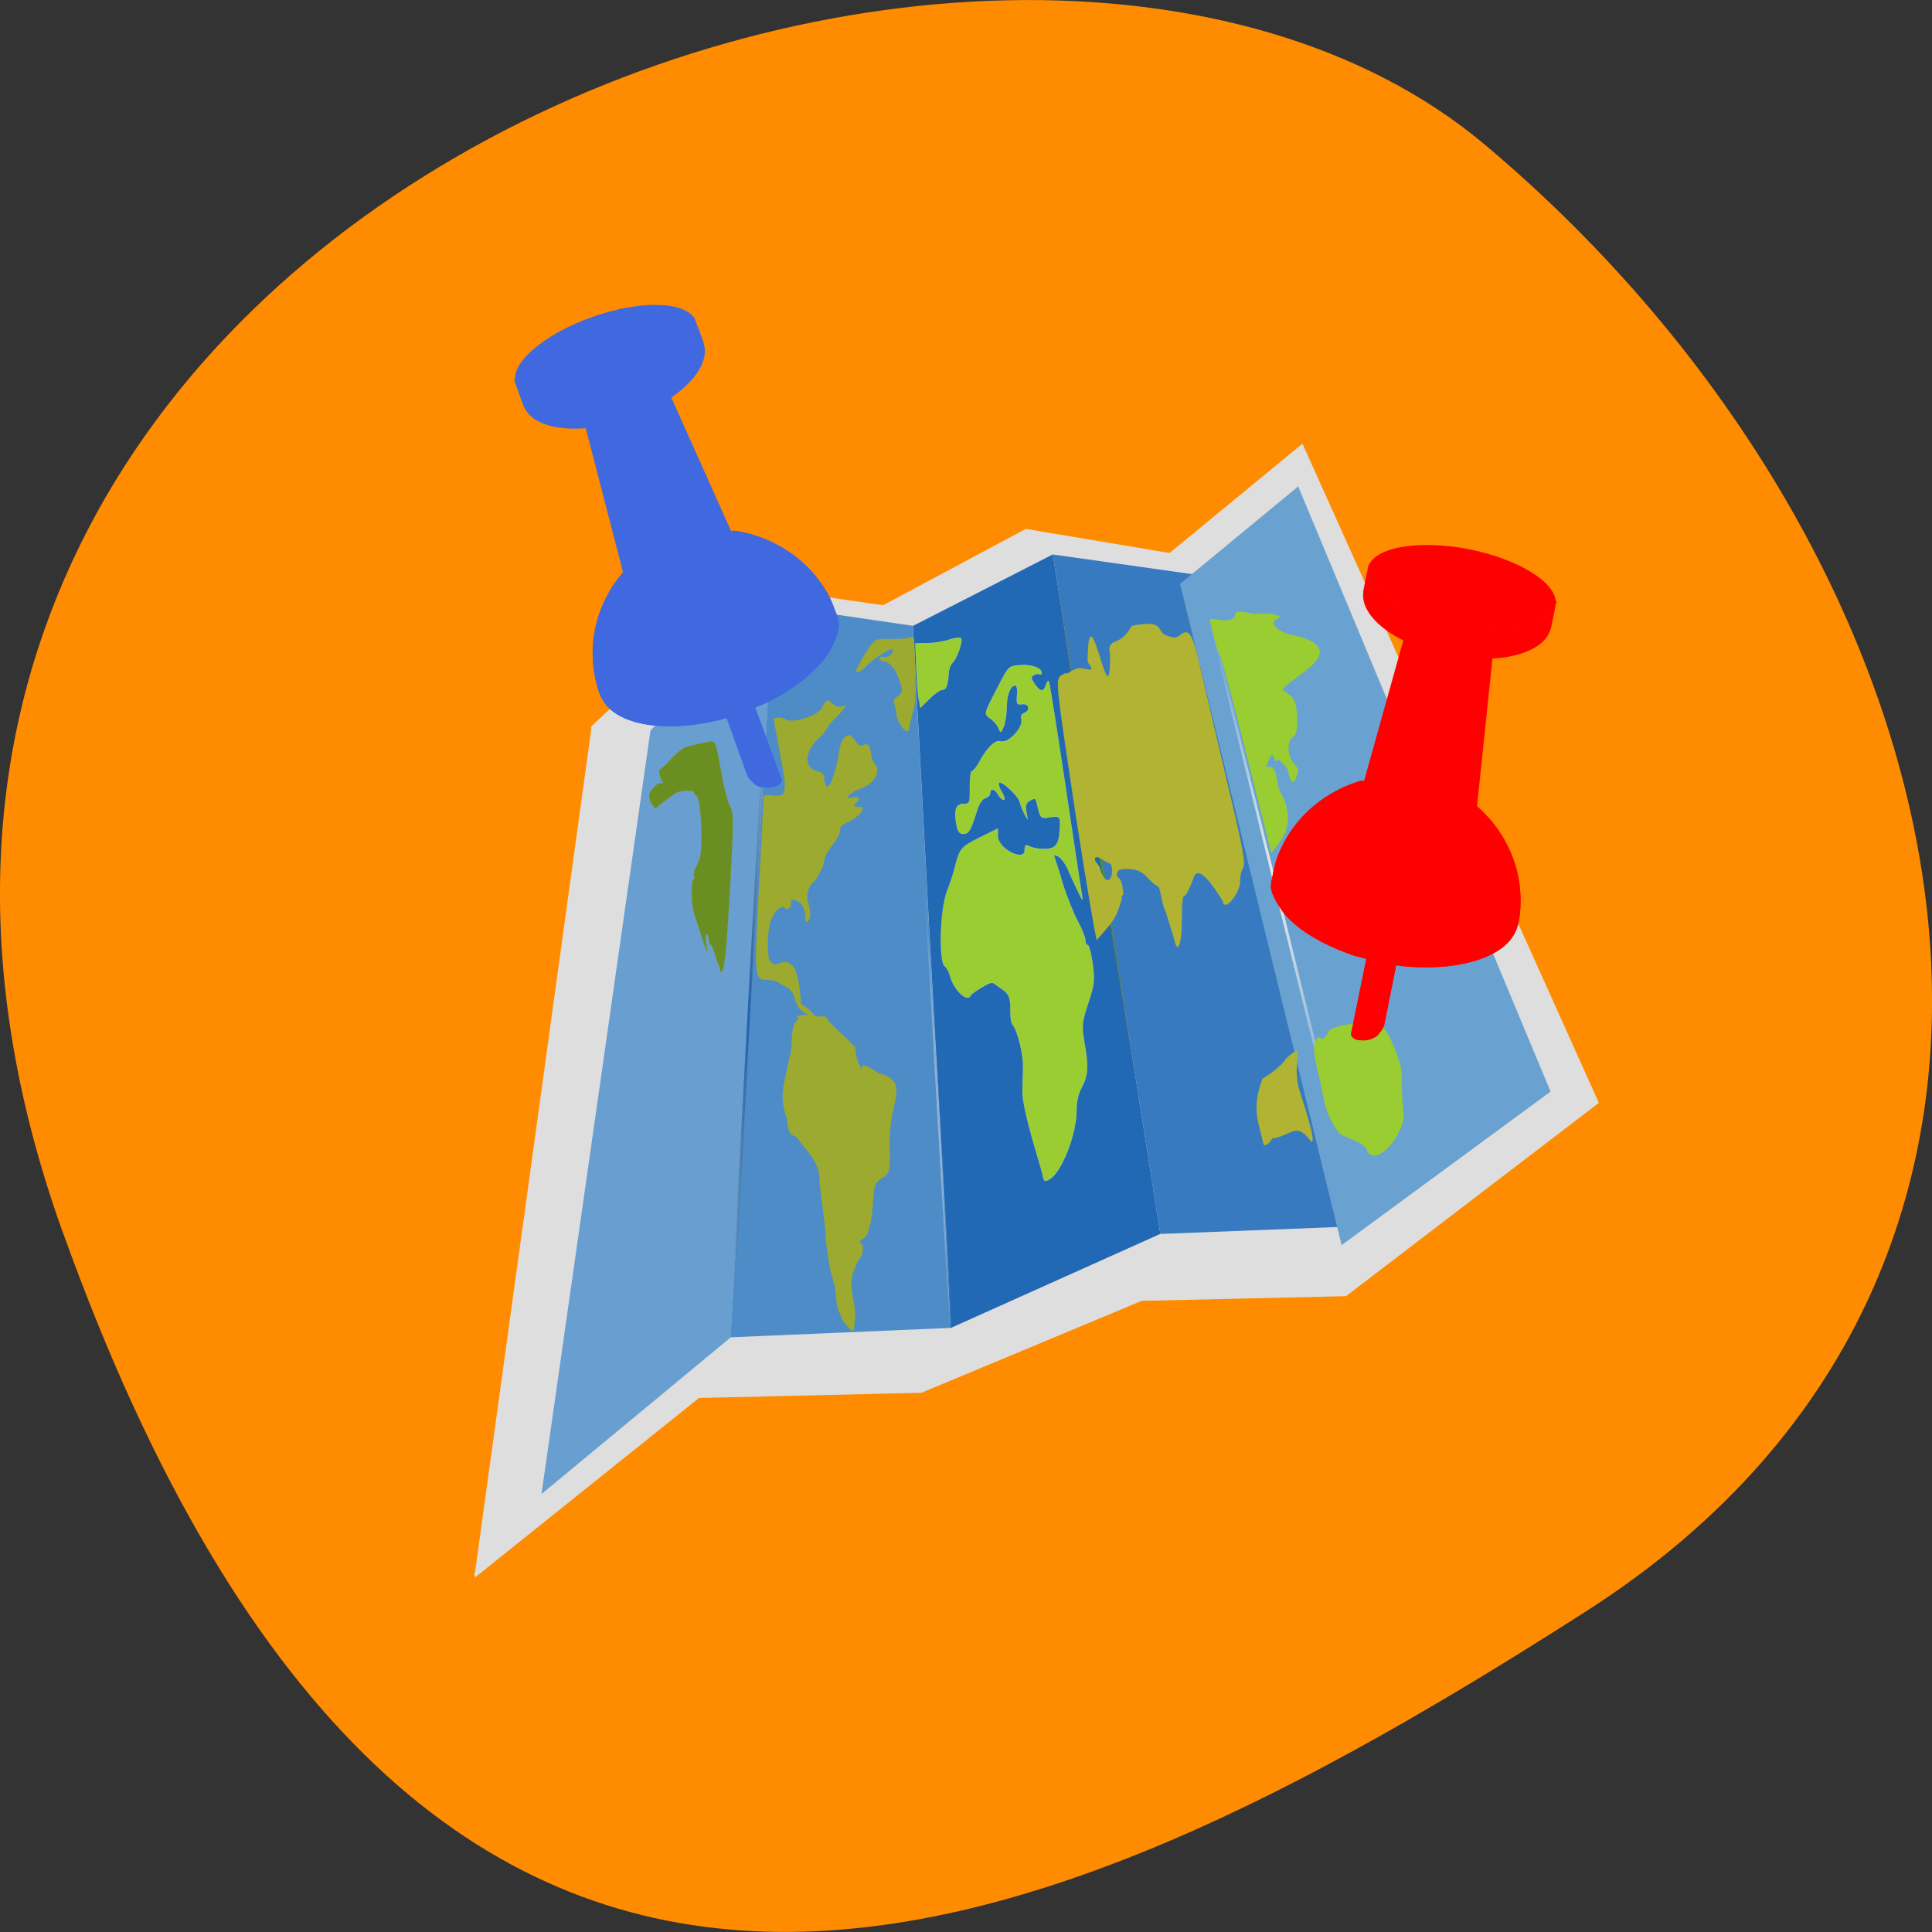 <svg xmlns="http://www.w3.org/2000/svg" viewBox="0 0 32 32" xmlns:xlink="http://www.w3.org/1999/xlink"><rect x="0" y="0" width="32" height="32" fill="#333333" stroke="none"/><defs><radialGradient id="3" gradientUnits="userSpaceOnUse" cx="-154.25" cy="556" r="21.25" gradientTransform="matrix(0.042 -0.011 0.025 0.276 13.692 -140.52)" xlink:href="#1"/><radialGradient id="2" gradientUnits="userSpaceOnUse" cx="-221" cy="545.25" r="10" gradientTransform="matrix(0.042 -0.011 0.055 0.61 -2.541 -320.17)"><stop stop-color="#49aa02"/><stop offset="1" stop-color="#666" stop-opacity="0"/></radialGradient><radialGradient id="0" gradientUnits="userSpaceOnUse" cx="-362.25" cy="542" r="21.75" gradientTransform="matrix(0.042 -0.011 0.025 0.277 13.946 -137.72)"><stop stop-color="#145cb1"/><stop offset="1" stop-color="#666" stop-opacity="0"/></radialGradient><radialGradient id="1" gradientUnits="userSpaceOnUse" cx="-292.25" cy="553.25" r="5.25" gradientTransform="matrix(0.042 -0.011 0.103 1.141 -29.49 -618.42)"><stop stop-color="#ececec"/><stop offset="1" stop-color="#ececec" stop-opacity="0"/></radialGradient></defs><path d="m 1.035 20.398 c -5.973 -16.676 15.5 -24.785 23.566 -17.996 c 8.07 6.789 10.82 18.422 1.684 24.277 c -9.137 5.852 -19.273 10.395 -25.25 -6.285" fill="#ff8c00"/><path d="m -406.78 474.77 l 62.914 -23.384 l 53.639 13.11 l 57.58 -8.893 l 54.709 14.1 l 54.59 -16.925 l 92.37 167.25 l -103.14 28.809 l -78.948 -11.138 l -87.972 7.815 l -86.04 -12.12 l -92.33 27.596" transform="matrix(0.042 -0.011 0.006 0.071 24.03 -26.11)" fill="#dedede" stroke="#dedede"/><path d="m 8.969 24.746 l 3.133 -2.594 l 0.711 -12.12 l -2.039 2.066" fill="#689fd0"/><path d="m 12.1 22.15 l 3.645 -0.156 l -0.625 -11.629 l -2.309 -0.336" fill="#4e8cc8"/><path d="m 15.746 21.996 l 3.473 -1.559 l -1.781 -11.254 l -2.316 1.184" fill="#2168b5"/><path d="m 17.438 9.184 l 2.41 0.34 l 2.672 10.785 l -3.301 0.129" fill="#387abf"/><path d="m -174.41 476.71 l 40.634 160.12 l 84.55 -22.269 l -77.4 -152.73" transform="matrix(0.042 -0.011 0.006 0.071 24.03 -26.11)" fill="#69a2d1" stroke="#69a2d1"/><path d="m 12.758 9.891 l -0.68 12.477 l 0.043 0.004 l 0.68 -12.473" fill="url(#0)"/><path d="m 15.05 10.129 l 0.688 12.08 l 0.043 -0.008 l -0.688 -12.08" fill="url(#1)"/><path d="m 17.406 8.824 l -0.043 0.02 l 1.891 11.984 l 0.043 -0.02" fill="url(#2)"/><path d="m 19.801 9.207 l -0.039 0.027 l 2.781 11.281 l 0.043 -0.027" fill="url(#3)"/><g fill="#9acd31" stroke="#fff"><path d="m -247.2 603.54 c -0.226 -0.974 -1.055 -3.534 -1.767 -5.633 c -2.511 -7.516 -3.685 -12.726 -3.302 -14.602 c 0.158 -1.026 0.615 -3.388 0.98 -5.155 c 0.657 -3.05 -0.851 -9.14 -2.589 -10.679 c -0.51 -0.355 -0.645 -1.923 -0.404 -3.489 c 0.748 -3.644 -0.839 -4.33 -4.464 -6.434 c -1.52 -1.118 -1.98 -1.189 -5.852 -0.457 c -2.229 0.431 -4.282 0.945 -4.507 1.187 c -1.543 1.476 -6.413 -2.312 -7.31 -5.656 c -0.235 -0.92 -0.995 -2.088 -1.764 -2.593 c -2.214 -1.501 0.071 -13.31 3.365 -17 c 1.468 -1.598 3.127 -3.831 3.76 -4.894 c 2.3 -3.958 3.02 -4.345 10.505 -5.35 l 7.387 -0.965 l -0.266 1.728 c -0.281 3.052 9.39 7.413 9.872 4.889 c 0.207 -1.35 0.5 -1.416 2.162 -0.607 c 1.052 0.493 3.49 1.144 5.511 1.455 c 4.04 0.621 5.56 -0.085 6.375 -2.945 c 1.015 -3.547 0.856 -3.737 -3.051 -4.01 c -3.824 -0.201 -3.907 -0.269 -4.695 -3.706 c -0.327 -1.543 -0.594 -1.639 -2.531 -1.273 c -1.644 0.3 -2.103 0.838 -1.851 2.258 l 0.277 1.867 c -1.287 -1.414 -1.998 -2.905 -2.525 -4.368 c 0.082 -1.148 -6.208 -6.094 -7.301 -5.71 c -0.401 0.16 -0.099 1.256 0.77 2.329 c 0.861 1.127 1.012 1.98 0.461 1.895 c -0.551 -0.085 -1.478 -0.78 -2.02 -1.527 c -0.986 -1.533 -2.79 -2.032 -2.973 -0.844 c -0.075 0.486 -0.976 0.845 -2.01 0.852 c -1.219 -0.021 -2.587 0.929 -3.654 2.368 c -3.085 4.169 -3.936 4.812 -6.05 4.487 c -1.469 -0.226 -2.121 -0.879 -2.356 -2.407 c -0.579 -3.571 0.371 -4.862 3.31 -4.411 c 2.48 0.381 2.596 0.233 3.052 -3.345 c 0.224 -2.066 0.848 -3.683 1.307 -3.613 c 0.459 0.071 1.986 -0.69 3.279 -1.762 c 3.128 -2.615 6.925 -4.076 8.695 -3.362 c 3.02 1.128 9.799 -1.976 8.795 -4.01 c -0.209 -0.474 0.333 -0.944 1.285 -1.019 c 2.655 -0.145 2.277 -1.971 -0.419 -2.165 c -2.137 -0.163 -2.296 -0.353 -1.713 -2.308 c 0.383 -1.268 0.257 -2.282 -0.386 -2.381 c -1.837 -0.282 -3.546 1.666 -3.978 4.474 c -0.224 1.458 -0.99 3.385 -1.774 4.204 c -1.343 1.397 -1.443 1.436 -2.079 0.067 c -0.351 -0.773 -1.671 -1.97 -2.874 -2.708 c -2.414 -1.421 -2.531 -1.273 4.593 -7.253 c 4.112 -3.513 4.313 -3.593 8.562 -3.106 c 4.442 0.462 8.35 1.947 8.184 3.03 c -0.05 0.324 -0.434 0.376 -0.876 0.197 c -0.434 -0.233 -1.453 -0.334 -2.229 -0.177 c -1.26 0.248 -1.227 0.641 0.052 2.108 c 1.83 2.161 3.099 2.466 4.175 0.973 c 0.475 -0.646 1.093 -0.993 1.343 -0.788 c 0.259 0.15 1.563 11.239 2.986 24.613 c 1.431 13.32 2.636 25.06 2.854 26.09 c 0.21 1.69 0.035 1.608 -1.378 -0.82 c -0.903 -1.465 -2.308 -3.947 -3.102 -5.507 c -0.794 -1.559 -2.324 -3.231 -3.368 -3.779 c -1.487 -0.726 -1.862 -0.728 -1.503 -0.01 c 0.209 0.474 1.347 3.468 2.369 6.61 c 1.113 3.156 3.187 7.399 4.567 9.435 c 1.379 2.036 2.366 4.177 2.275 4.771 c -0.091 0.594 0.293 1.151 0.752 1.221 c 0.459 0.071 1.079 2.156 1.273 4.562 c 0.237 3.961 0.013 4.811 -3.03 8.709 c -3.068 4.061 -3.251 4.641 -2.73 8.59 c 0.874 5.938 0.399 7.8 -2.403 10.132 c -1.61 1.3 -2.643 3.131 -2.842 5.04 c -0.721 5.306 -7.543 12.99 -12.401 14.01 c -2.32 0.417 -2.496 0.335 -2.806 -1.316" transform="matrix(0.042 -0.011 0.006 0.071 24.03 -26.11)" stroke-width="0.045"/><path d="m 122.57 87.79 c -0.095 -0.619 -0.254 -2.639 -0.318 -4.463 l -0.127 -3.29 l 1.653 -0.033 c 0.89 0 2.225 -0.228 2.956 -0.489 c 0.763 -0.261 1.43 -0.326 1.557 -0.163 c 0.254 0.423 -0.604 2.899 -1.176 3.388 c -0.254 0.228 -0.477 0.88 -0.509 1.433 c -0.095 1.629 -0.318 2.28 -0.858 2.28 c -0.286 0 -1.081 0.586 -1.748 1.27 l -1.24 1.238" transform="matrix(0.123 0 0 0.12 0.14 1.051)" stroke-width="0.02"/></g><g transform="matrix(0.042 -0.011 0.006 0.071 24.03 -26.11)"><g fill="#b1b433" stroke="#b1b433"><path d="m -188.42 558.68 c -0.737 -2.545 -1.825 -5.255 -2.586 -7.638 c -1.296 -1.968 -1.139 -4.21 -1.943 -6.323 c -0.635 -0.153 -2.43 -1.313 -3.918 -2.647 c -2.155 -1.879 -3.65 -2.551 -6.94 -3.167 c -3.198 -0.602 -4.325 -0.609 -4.825 0.198 c -0.359 0.498 -0.158 1.026 0.302 1.097 c 1.629 1.024 1.246 2.9 1.431 4.144 c -0.676 0.117 -0.926 0.521 -0.692 0.833 c -0.734 1.103 -1.651 2.178 -2.568 3.253 c -2.185 1.986 -5.674 3.273 -8.435 4.728 c -0.367 -0.056 -2.283 -13.893 -4.202 -30.769 c -3.065 -28.384 -3.175 -30.722 -1.548 -31.522 c 1 -0.399 2.437 -0.565 3.147 -0.29 c 3.798 -0.853 5.167 -0.588 8.39 0.46 c 2.112 0.325 0.25 -1.012 -0.261 -1.975 c 2.938 -18.507 6.694 17 8.899 -0.401 c -0.335 -1.489 0.032 -2.04 1.592 -2.408 c 3.973 -0.163 5.842 -1.313 7.644 -2.639 c 0.108 -0.094 2.621 0.071 5.585 0.361 c 7.372 0.967 3.141 2.804 9.279 4.466 c 1.144 0.507 2.463 0.489 3.748 0.079 c 3.463 -1.126 4.776 0.734 6.587 9.137 c 1.031 4.304 3.939 16.579 6.528 27.26 c 4.04 16.539 4.509 19.596 3.333 20.521 c -0.843 0.589 -1.509 1.868 -1.575 2.908 c -0.115 1.972 -5.129 5.236 -6.775 4.32 c -0.526 -0.247 -0.66 -0.599 -0.36 -0.719 c -1.989 -2.351 -7.823 -10.267 -10.517 -7.42 c -1.743 2.164 -3.603 3.868 -4.246 3.769 c -0.735 -0.113 -1.209 1.141 -1.956 6 c -0.672 4.374 -2.24 6.62 -3.118 4.385 m -22.359 -22.12 c -0.985 -0.317 -2.472 -1.043 -3.324 -1.616 c -2.238 -1.339 -3.557 -0.712 -1.911 0.812 c 0.652 0.653 1.12 1.278 0.92 1.357 c 2.042 5.675 5.854 2.281 4.315 -0.553" stroke-width="0.045"/><path d="m -159.18 594.74 c 3.289 -0.6 7.128 -1.723 9.172 -2.791 c -0.434 -0.233 4.298 -1.661 5.03 -1.548 c 0.735 0.113 -1.974 4.892 -0.451 9.05 c 3.063 8.209 4.486 13.02 2.958 12.559 c -4.997 -5.411 -6.606 -2.894 -13.919 -3.02 c -0.434 -0.233 -1.211 -0.075 -1.753 0.394 c -0.634 0.455 -1.803 0.718 -2.721 0.577 c -1.416 -6.077 -3.598 -9.01 1.681 -15.218" stroke-width="0.053"/></g><path d="m -327.68 626.21 c -0.986 -0.925 -1.863 -1.945 -1.83 -2.161 c 0.041 -0.27 -0.393 -1.111 -0.937 -1.857 c -0.787 -2.221 -0.112 -4.163 -0.632 -6.288 c -0.485 -0.517 -0.619 -0.869 -0.251 -0.812 c -1.246 -2.9 -1.442 -6.523 -1.57 -9.361 c 0.404 -5.078 -0.828 -10.518 -0.456 -15.381 c -0.404 -4.097 -4.439 -6.596 -7.472 -10.1 c -0.092 -0.622 -3.556 -0.104 -3.118 -4.79 c -2.777 -5.788 0.585 -8.698 2.626 -13.415 c 2.402 -2.781 1.054 -6.858 4.308 -8.458 c 0.643 0.099 0.785 -0.211 0.383 -0.66 c -0.393 -0.503 -0.101 -0.568 0.968 -0.183 c 2.721 0.031 4.984 0.6 7.314 1.345 c 1.503 0.01 2.78 0.261 2.739 0.531 c 2.958 3.384 7.126 5.628 10.326 8.662 c -0.025 0.162 -0.058 0.378 -0.075 0.486 c -0.049 1.54 0.487 2.949 1.465 4.536 c 0.844 0.627 0.944 0.587 0.476 -0.037 c 0.157 -1.634 4.994 1.762 6.497 2.38 c 1.996 0.473 4.1 1.459 5.078 2.439 c 1.621 1.686 1.48 2.604 -1.479 7.787 c -0.808 1.589 -1.732 4.542 -1.972 6.716 c -0.545 5.996 -0.804 6.454 -4.101 7.108 c -2.521 0.497 -3.071 1.02 -3.728 3.462 c -0.89 3.345 -1.764 5.975 -2.198 6.35 c -0.209 0.134 -0.459 0.538 -0.692 0.833 c -0.524 1.578 -1.518 1.922 -4.03 2.365 c -0.05 0.324 0.276 0.65 0.827 0.735 c 0.577 1.139 0.044 2.162 -0.74 2.981 c -1.41 0.612 -2.077 1.284 -2.578 2.091 c -3.871 3.164 -0.895 7.656 -1.634 11.246 c -0.433 1.592 -1.016 2.939 -1.216 3.02 c -0.292 0.066 -1.219 -0.63 -2.297 -1.569" fill="#9caa2f" stroke="#9caa2f" stroke-width="0.045"/></g><g fill="#9caa2f" stroke="#9caa2f" stroke-width="0.02" transform="matrix(0.123 0 0 0.12 0.14 1.051)"><path d="m 106.33 130.14 c -0.191 -0.358 -0.381 -0.782 -0.413 -0.977 c -0.381 -1.498 -1.017 -1.629 -1.971 -2.117 c -0.318 -0.326 -1.017 -0.554 -1.589 -0.554 c -1.939 0 -1.939 -0.065 -1.303 -12.444 c 0.318 -6.222 0.604 -11.727 0.604 -12.248 c -0.032 -0.814 0.095 -0.88 1.176 -0.749 c 2 0.228 2.098 -0.293 1.112 -5.635 c -0.477 -2.639 -0.89 -4.821 -0.89 -4.854 c 0 -0.358 1.43 -0.326 1.589 0.033 c 1.43 0.521 4.609 -0.782 4.927 -1.694 c 1.176 -2.476 0.89 0.651 3.147 -0.293 c 0 0.228 -0.572 0.945 -1.271 1.629 c -0.667 0.684 -1.24 1.368 -1.24 1.531 c 0 0.163 -0.413 0.684 -0.922 1.173 c -2.13 1.954 -2.288 4.267 -0.35 4.756 c 0.731 0.163 0.922 0.423 0.922 1.27 c 0.604 2.867 1.748 -2.411 1.907 -3.29 c 0.064 -0.88 0.35 -1.987 0.636 -2.476 c 1.398 -1.564 1.589 1.336 2.574 0.945 c 1.335 -0.684 0.954 1.14 1.494 2.313 c 1.176 1.01 0.286 2.899 -1.716 3.616 c -1.494 0.521 -2.479 1.694 -1.017 1.238 c 0.763 -0.261 1.081 0.293 0.413 0.684 c -0.222 0.13 -0.286 0.391 -0.159 0.586 c 0.922 0.065 1.398 -0.098 0.731 0.912 c -1.494 1.466 -2.13 1.173 -2.702 1.922 c 0.032 1.596 -1.621 2.801 -2 4.01 c -0.032 0.13 -0.095 0.391 -0.159 0.521 c -0.032 0.163 -0.095 0.456 -0.127 0.651 c -0.064 0.391 -0.954 2.052 -1.271 2.313 c -0.795 0.651 -1.112 1.922 -0.763 2.964 c 0.35 1.173 0.35 2.183 -0.095 2.606 c -0.127 0.163 -0.286 -0.098 -0.286 -0.521 c 0.032 -0.88 -0.222 -1.498 -0.667 -2.085 c -0.604 -0.489 -1.589 -0.619 -1.303 -0.195 c 0.286 0.489 -0.445 1.401 -0.763 0.912 c -0.445 -0.717 -1.78 0.717 -2.098 2.248 c -0.318 1.596 -0.318 4.137 -0.032 4.886 c 0.095 0.293 0.509 0.586 0.89 0.684 c 3.147 -1.759 3.115 3.127 3.369 5.212 c 0.032 0.228 0.191 0.423 0.35 0.423 c 0.159 0 1.462 1.173 1.462 1.368 c 0 0.586 -1.843 -0.586 -2.193 -1.27"/><path d="m 120.03 91.11 c -0.286 -0.586 -0.509 -1.173 -0.445 -1.336 c 0.032 -0.163 -0.064 -0.651 -0.222 -1.108 c -0.222 -0.651 -0.127 -0.945 0.413 -1.336 c 0.667 -0.456 0.699 -0.651 0.286 -1.954 c -0.477 -1.661 -1.398 -2.834 -2.161 -2.834 c -0.286 0 -0.54 -0.195 -0.54 -0.391 c 0 -0.228 0.222 -0.326 0.509 -0.228 c 0.509 0.228 1.526 -0.684 1.176 -1.042 c -0.254 -0.261 -2.765 1.401 -3.56 2.313 c -0.572 0.717 -1.557 1.075 -1.271 0.489 c 0.922 -2.052 2.193 -4.01 2.702 -4.137 c 0.35 -0.098 1.335 -0.13 2.225 -0.098 c 0.89 0.033 1.907 -0.065 2.225 -0.228 c 0.572 -0.261 0.636 0.033 0.699 3.388 c 0.127 4.821 0.095 5.635 -0.222 6.71 c -0.381 1.401 -0.509 1.922 -0.54 2.411 c -0.032 0.782 -0.699 0.489 -1.271 -0.619"/></g><path d="m -365.1 537.55 c 0.401 -0.16 0.3 -0.728 -0.277 -1.259 c -0.719 -1.437 -0.979 -2.804 -1.79 -4.255 c 0.033 -0.216 -0.276 -0.65 -0.702 -0.937 c -0.418 -0.341 -0.594 -1.031 -0.494 -1.679 c -0.962 -2.303 -1.202 -0.129 -1.143 0.709 c 1.351 7.725 -2.76 -5.288 -3.83 -7.498 c -0.586 -2.301 0.077 -7.229 1.045 -7.412 c 0.484 -0.091 0.634 -0.455 0.316 -0.836 c -0.134 -0.96 0.8 -1.535 1.576 -2.3 c 0.125 -0.202 0.35 -0.444 0.45 -0.484 c 2.537 -1.213 3.542 -15.1 1.246 -15.451 c -0.551 -0.085 -0.793 -0.343 -0.485 -0.517 c 1.051 -0.723 -6.221 -1.73 -7.648 -1.01 c -2.737 0.685 -5.759 1.381 -7.862 2.219 l -1.454 -1.55 c -1.497 -2.496 0.381 -3.092 3.452 -4.112 c 0.643 0.099 1.394 0.104 1.853 0.174 c -1.128 -1.224 -1.213 -2.508 -1.121 -3.102 c 4.907 -1.346 5.899 -2.907 11.01 -3.725 c 1.127 0.007 2.254 0.015 3.197 -0.006 c 1.027 0.047 3.181 0.102 4.959 0.154 c 3.748 0.079 3.598 -0.166 4.841 8.261 c 0.437 3.273 1.5 6.753 2.194 7.744 c 1.162 1.616 0.963 3.52 -2.18 16.634 c -4.175 17.377 -5.374 20.896 -6.751 20.684 c -0.643 -0.099 -0.802 -0.289 -0.401 -0.449" transform="matrix(0.042 -0.011 0.006 0.071 24.03 -26.11)" fill="#6a8e22" stroke="#9fab2f" stroke-width="0.045"/><g fill="#9acd31" stroke="#9acd31" stroke-width="0.02"><path d="m 168.85 104.04 c -3.337 -13.714 -5.467 -22.02 -5.721 -22.379 c -0.159 -0.195 -0.477 -1.173 -0.731 -2.183 c -0.222 -0.977 -0.477 -2.02 -0.572 -2.345 c -0.159 -0.489 0.032 -0.554 1.24 -0.326 c 1.43 0.261 2.161 -0.065 2.161 -0.977 c 0.636 -0.391 1.971 0.195 3.02 0.163 c 0.795 -0.098 1.843 -0.033 2.352 0.098 c 0.763 0.228 0.795 0.293 0.254 0.554 c -1.049 0.423 -0.286 1.726 1.875 2.215 c 9.726 2.085 -2.257 6.873 -1.017 7.72 c 1.398 0.945 1.78 1.27 1.812 4.04 c 0.032 1.498 -0.127 2.085 -0.572 2.345 c -0.826 0.456 -0.763 2.736 0.159 3.681 c 0.604 0.651 0.667 0.945 0.318 1.792 c -0.286 0.847 -0.445 0.945 -0.699 0.521 c -0.191 -0.293 -0.35 -0.814 -0.35 -1.14 c -0.159 -0.782 -0.858 -1.27 -1.367 -1.759 c -0.254 0.358 -0.381 0.326 -0.572 -0.195 c -0.222 -0.554 -0.286 -0.586 -0.54 -0.13 c -0.159 0.293 -0.413 0.945 -0.54 1.401 c 1.748 -0.423 1.208 2.248 1.907 3.453 c 1.494 2.541 1.335 5.245 -0.445 7.394 l -0.795 0.977" transform="matrix(0.123 0 0 0.12 0.14 1.051)"/><path d="m 584.72 267.97 c -0.121 -1.066 -4.796 -1.469 -4.957 -2.01 c -2.418 -1.896 -2.257 -3.033 -3.305 -5.592 c -0.806 -1.919 -1.01 -2.796 -0.685 -3.341 c 0.322 -0.521 0.564 -0.64 0.967 -0.45 c 0.403 0.19 0.766 0.024 1.33 -0.64 c 0.403 -0.498 3.668 -0.782 3.869 -0.782 c 4.313 -0.308 4.957 -0.474 6.57 1.327 c 0.685 0.782 2.056 2.773 2.056 3.626 c 0 1.398 0.04 2.725 0.322 3.981 c 0.403 1.754 -4.151 5.427 -6.167 3.886" transform="matrix(0.097 0 0 0.165 -34.07 -25.14)"/></g><g fill="#f00"><path d="m 23.16 15.82 l -0.5 -0.094 c 0 0 -0.207 1.016 -0.285 1.402 c 0.004 0.039 0.023 0.051 0.055 0.078 c 0.031 0.023 0.094 0.027 0.172 0.027 c 0.078 -0.004 0.125 -0.027 0.164 -0.047 c 0.043 -0.023 0.043 -0.023 0.094 -0.086 c 0.055 -0.063 0.07 -0.125 0.07 -0.125"/><path d="m 23.2 16 c 0.883 0.094 1.633 -0.109 1.871 -0.512 c 0.055 -0.094 0.086 -0.199 0.102 -0.34 c 0.063 -0.582 -0.113 -1.141 -0.508 -1.594 c -0.051 -0.059 -0.223 -0.227 -0.223 -0.215 c 0 0.012 -0.121 0.324 -0.125 0.367 c -0.02 0.223 -0.324 0.266 -0.758 0.258 c -0.137 0 -0.348 -0.027 -0.469 -0.074 c -0.258 -0.098 -0.375 -0.18 -0.473 -0.332 c -0.066 -0.098 -0.094 -0.113 -0.051 -0.223 c 0.055 -0.141 0.008 -0.227 0.031 -0.313 l 0.008 -0.09 l -0.117 0.016 c -0.52 0.168 -0.957 0.523 -1.207 0.98 c -0.105 0.195 -0.152 0.313 -0.195 0.535 c -0.043 0.211 -0.043 0.211 -0.027 0.293 c 0.027 0.102 0.152 0.316 0.25 0.422 c 0.234 0.254 0.598 0.465 1.074 0.637 c 0.117 0.043 0.688 0.168 0.816 0.184"/><path d="m 23.2 16 c 0.883 0.094 1.633 -0.109 1.871 -0.512 c 0.055 -0.094 0.086 -0.199 0.102 -0.34 c 0.063 -0.582 -0.113 -1.141 -0.508 -1.594 c -0.051 -0.059 -0.223 -0.227 -0.223 -0.215 c 0 0.012 -0.031 0.332 -0.035 0.375 c -0.02 0.219 -0.344 0.375 -0.781 0.367 c -0.406 -0.035 -0.918 -0.164 -1.145 -0.496 c -0.063 -0.102 -0.074 -0.191 -0.031 -0.301 c 0.051 -0.137 0.07 -0.188 0.094 -0.27 l 0.023 -0.09 l -0.078 0.023 c -0.52 0.168 -0.957 0.523 -1.207 0.98 c -0.105 0.195 -0.148 0.316 -0.195 0.535 c -0.043 0.211 -0.043 0.211 -0.023 0.293 c 0.023 0.102 0.148 0.316 0.246 0.422 c 0.238 0.254 0.598 0.465 1.078 0.637 c 0.113 0.043 0.684 0.172 0.813 0.184"/><g fill-rule="evenodd"><path d="m 23.25 10.582 c 0.211 0.105 0.465 0.195 0.742 0.25 c 0.258 0.051 0.508 0.066 0.73 0.055 l -0.285 2.727 c 0.004 0.031 0.004 0.059 -0.004 0.09 c 0 0.004 0 0.008 0 0.012 c -0.008 0.035 -0.02 0.066 -0.039 0.094 c -0.02 0.031 -0.047 0.059 -0.078 0.086 c -0.031 0.023 -0.066 0.047 -0.105 0.066 c -0.043 0.02 -0.09 0.039 -0.137 0.051 c -0.051 0.016 -0.105 0.027 -0.16 0.035 c -0.055 0.008 -0.117 0.012 -0.176 0.012 c -0.063 0.004 -0.129 0 -0.191 -0.004 c -0.066 -0.008 -0.137 -0.02 -0.203 -0.031 c -0.07 -0.016 -0.133 -0.027 -0.199 -0.047 c -0.063 -0.02 -0.121 -0.043 -0.176 -0.066 c -0.059 -0.027 -0.109 -0.055 -0.16 -0.082 c -0.047 -0.027 -0.094 -0.059 -0.133 -0.09 c -0.039 -0.031 -0.078 -0.066 -0.105 -0.102 c -0.031 -0.035 -0.055 -0.066 -0.074 -0.102 c -0.02 -0.035 -0.031 -0.074 -0.039 -0.109 c -0.004 -0.016 0 -0.035 0 -0.051 c 0.004 -0.016 0 -0.027 0.004 -0.043 c 0.004 -0.027 0.016 -0.051 0.023 -0.074 c 0.008 -0.012 0.008 -0.023 0.012 -0.035 c 0.008 -0.008 0.016 -0.016 0.023 -0.027"/><path d="m 25.781 9.957 l -0.094 0.457 h -0.004 c -0.102 0.41 -0.859 0.605 -1.703 0.438 c -0.844 -0.164 -1.465 -0.633 -1.398 -1.051 h -0.004 l 0.078 -0.398 c -0.066 0.344 0.57 0.758 1.43 0.926 c 0.855 0.168 1.605 0.027 1.676 -0.313 c 0.004 -0.02 0.004 -0.043 0.004 -0.063 m -3.109 -0.551 l 0.016 -0.059 h 0.008 c -0.012 0.02 -0.02 0.039 -0.023 0.059"/><path d="m 22.656 9.41 c -0.066 0.344 0.57 0.758 1.426 0.926 c 0.859 0.168 1.609 0.027 1.68 -0.313 c 0.066 -0.34 -0.57 -0.754 -1.43 -0.926 c -0.855 -0.168 -1.605 -0.027 -1.676 0.313"/></g></g><g fill="#4069e0"><path d="m 11.977 11.73 l 0.48 -0.16 c 0 0 0.359 0.977 0.492 1.344 c 0 0.043 -0.02 0.059 -0.043 0.086 c -0.113 0.066 -0.219 0.055 -0.336 0.027 c -0.047 -0.016 -0.047 -0.016 -0.105 -0.07 c -0.063 -0.055 -0.09 -0.113 -0.09 -0.113 l -0.398 -1.109"/><path d="m 11.961 11.914 c -0.859 0.219 -1.633 0.121 -1.926 -0.242 c -0.066 -0.086 -0.113 -0.184 -0.148 -0.32 c -0.152 -0.57 -0.059 -1.145 0.262 -1.648 c 0.043 -0.063 0.188 -0.254 0.191 -0.246 c 0.004 0.012 0.168 0.305 0.18 0.348 c 0.051 0.215 0.359 0.215 0.789 0.148 c 0.133 -0.023 0.336 -0.078 0.449 -0.141 c 0.242 -0.133 0.348 -0.23 0.422 -0.395 c 0.051 -0.105 0.07 -0.125 0.016 -0.227 c -0.074 -0.133 -0.043 -0.223 -0.078 -0.305 l -0.02 -0.09 h 0.117 c 0.539 0.094 1.023 0.383 1.34 0.801 c 0.133 0.18 0.195 0.289 0.273 0.504 c 0.074 0.199 0.074 0.199 0.066 0.281 c -0.008 0.105 -0.102 0.336 -0.184 0.453 c -0.195 0.285 -0.52 0.547 -0.969 0.785 c -0.109 0.055 -0.652 0.262 -0.781 0.293"/><path d="m 11.961 11.914 c -0.859 0.219 -1.633 0.121 -1.926 -0.242 c -0.066 -0.086 -0.113 -0.184 -0.148 -0.32 c -0.152 -0.57 -0.059 -1.145 0.262 -1.648 c 0.043 -0.063 0.188 -0.254 0.191 -0.246 c 0.004 0.012 0.078 0.324 0.09 0.367 c 0.051 0.215 0.395 0.32 0.824 0.254 c 0.402 -0.094 0.887 -0.293 1.059 -0.652 c 0.051 -0.109 0.047 -0.199 -0.008 -0.301 c -0.074 -0.129 -0.098 -0.176 -0.133 -0.258 l -0.039 -0.082 l 0.082 0.012 c 0.539 0.094 1.023 0.383 1.34 0.801 c 0.133 0.18 0.195 0.289 0.273 0.504 c 0.074 0.199 0.074 0.199 0.066 0.281 c -0.008 0.105 -0.102 0.336 -0.184 0.453 c -0.195 0.285 -0.52 0.547 -0.969 0.785 c -0.109 0.055 -0.656 0.262 -0.781 0.293"/><g fill-rule="evenodd"><path d="m 11.11 6.563 c -0.191 0.133 -0.43 0.254 -0.695 0.348 c -0.25 0.086 -0.492 0.141 -0.719 0.16 l 0.688 2.656 c 0 0.031 0.008 0.063 0.016 0.09 c 0.004 0.004 0.004 0.008 0.004 0.012 c 0.012 0.031 0.027 0.063 0.051 0.09 c 0.027 0.027 0.055 0.051 0.09 0.07 c 0.035 0.02 0.074 0.039 0.117 0.051 c 0.043 0.016 0.094 0.027 0.145 0.031 c 0.051 0.008 0.105 0.012 0.16 0.012 c 0.059 0 0.117 -0.004 0.18 -0.012 c 0.059 -0.008 0.121 -0.016 0.188 -0.031 c 0.063 -0.016 0.129 -0.035 0.195 -0.059 c 0.066 -0.023 0.129 -0.047 0.188 -0.078 c 0.059 -0.027 0.113 -0.059 0.168 -0.09 c 0.051 -0.031 0.102 -0.066 0.145 -0.102 c 0.043 -0.035 0.082 -0.07 0.117 -0.109 c 0.035 -0.035 0.066 -0.074 0.094 -0.113 c 0.023 -0.039 0.043 -0.074 0.055 -0.113 c 0.016 -0.035 0.023 -0.074 0.023 -0.109 c 0 -0.02 -0.004 -0.035 -0.008 -0.055 c -0.004 -0.012 -0.008 -0.027 -0.012 -0.039 c -0.008 -0.027 -0.023 -0.047 -0.035 -0.074 c -0.004 -0.008 -0.008 -0.02 -0.016 -0.031 c -0.008 -0.008 -0.02 -0.012 -0.027 -0.02"/><path d="m 8.516 6.297 l 0.16 0.441 h 0.004 c 0.16 0.391 0.938 0.48 1.746 0.195 c 0.813 -0.285 1.359 -0.836 1.23 -1.238 l 0.004 -0.004 l -0.137 -0.379 c 0.117 0.328 -0.453 0.828 -1.277 1.113 c -0.82 0.289 -1.586 0.258 -1.703 -0.07 c -0.008 -0.02 -0.012 -0.043 -0.016 -0.063 m 2.996 -0.98 l -0.023 -0.059 h -0.008 c 0.012 0.02 0.023 0.039 0.031 0.059"/><path d="m 11.523 5.32 c 0.121 0.328 -0.453 0.828 -1.273 1.113 c -0.824 0.289 -1.586 0.258 -1.707 -0.07 c -0.117 -0.328 0.453 -0.828 1.277 -1.117 c 0.82 -0.289 1.586 -0.254 1.703 0.074"/></g></g></svg>